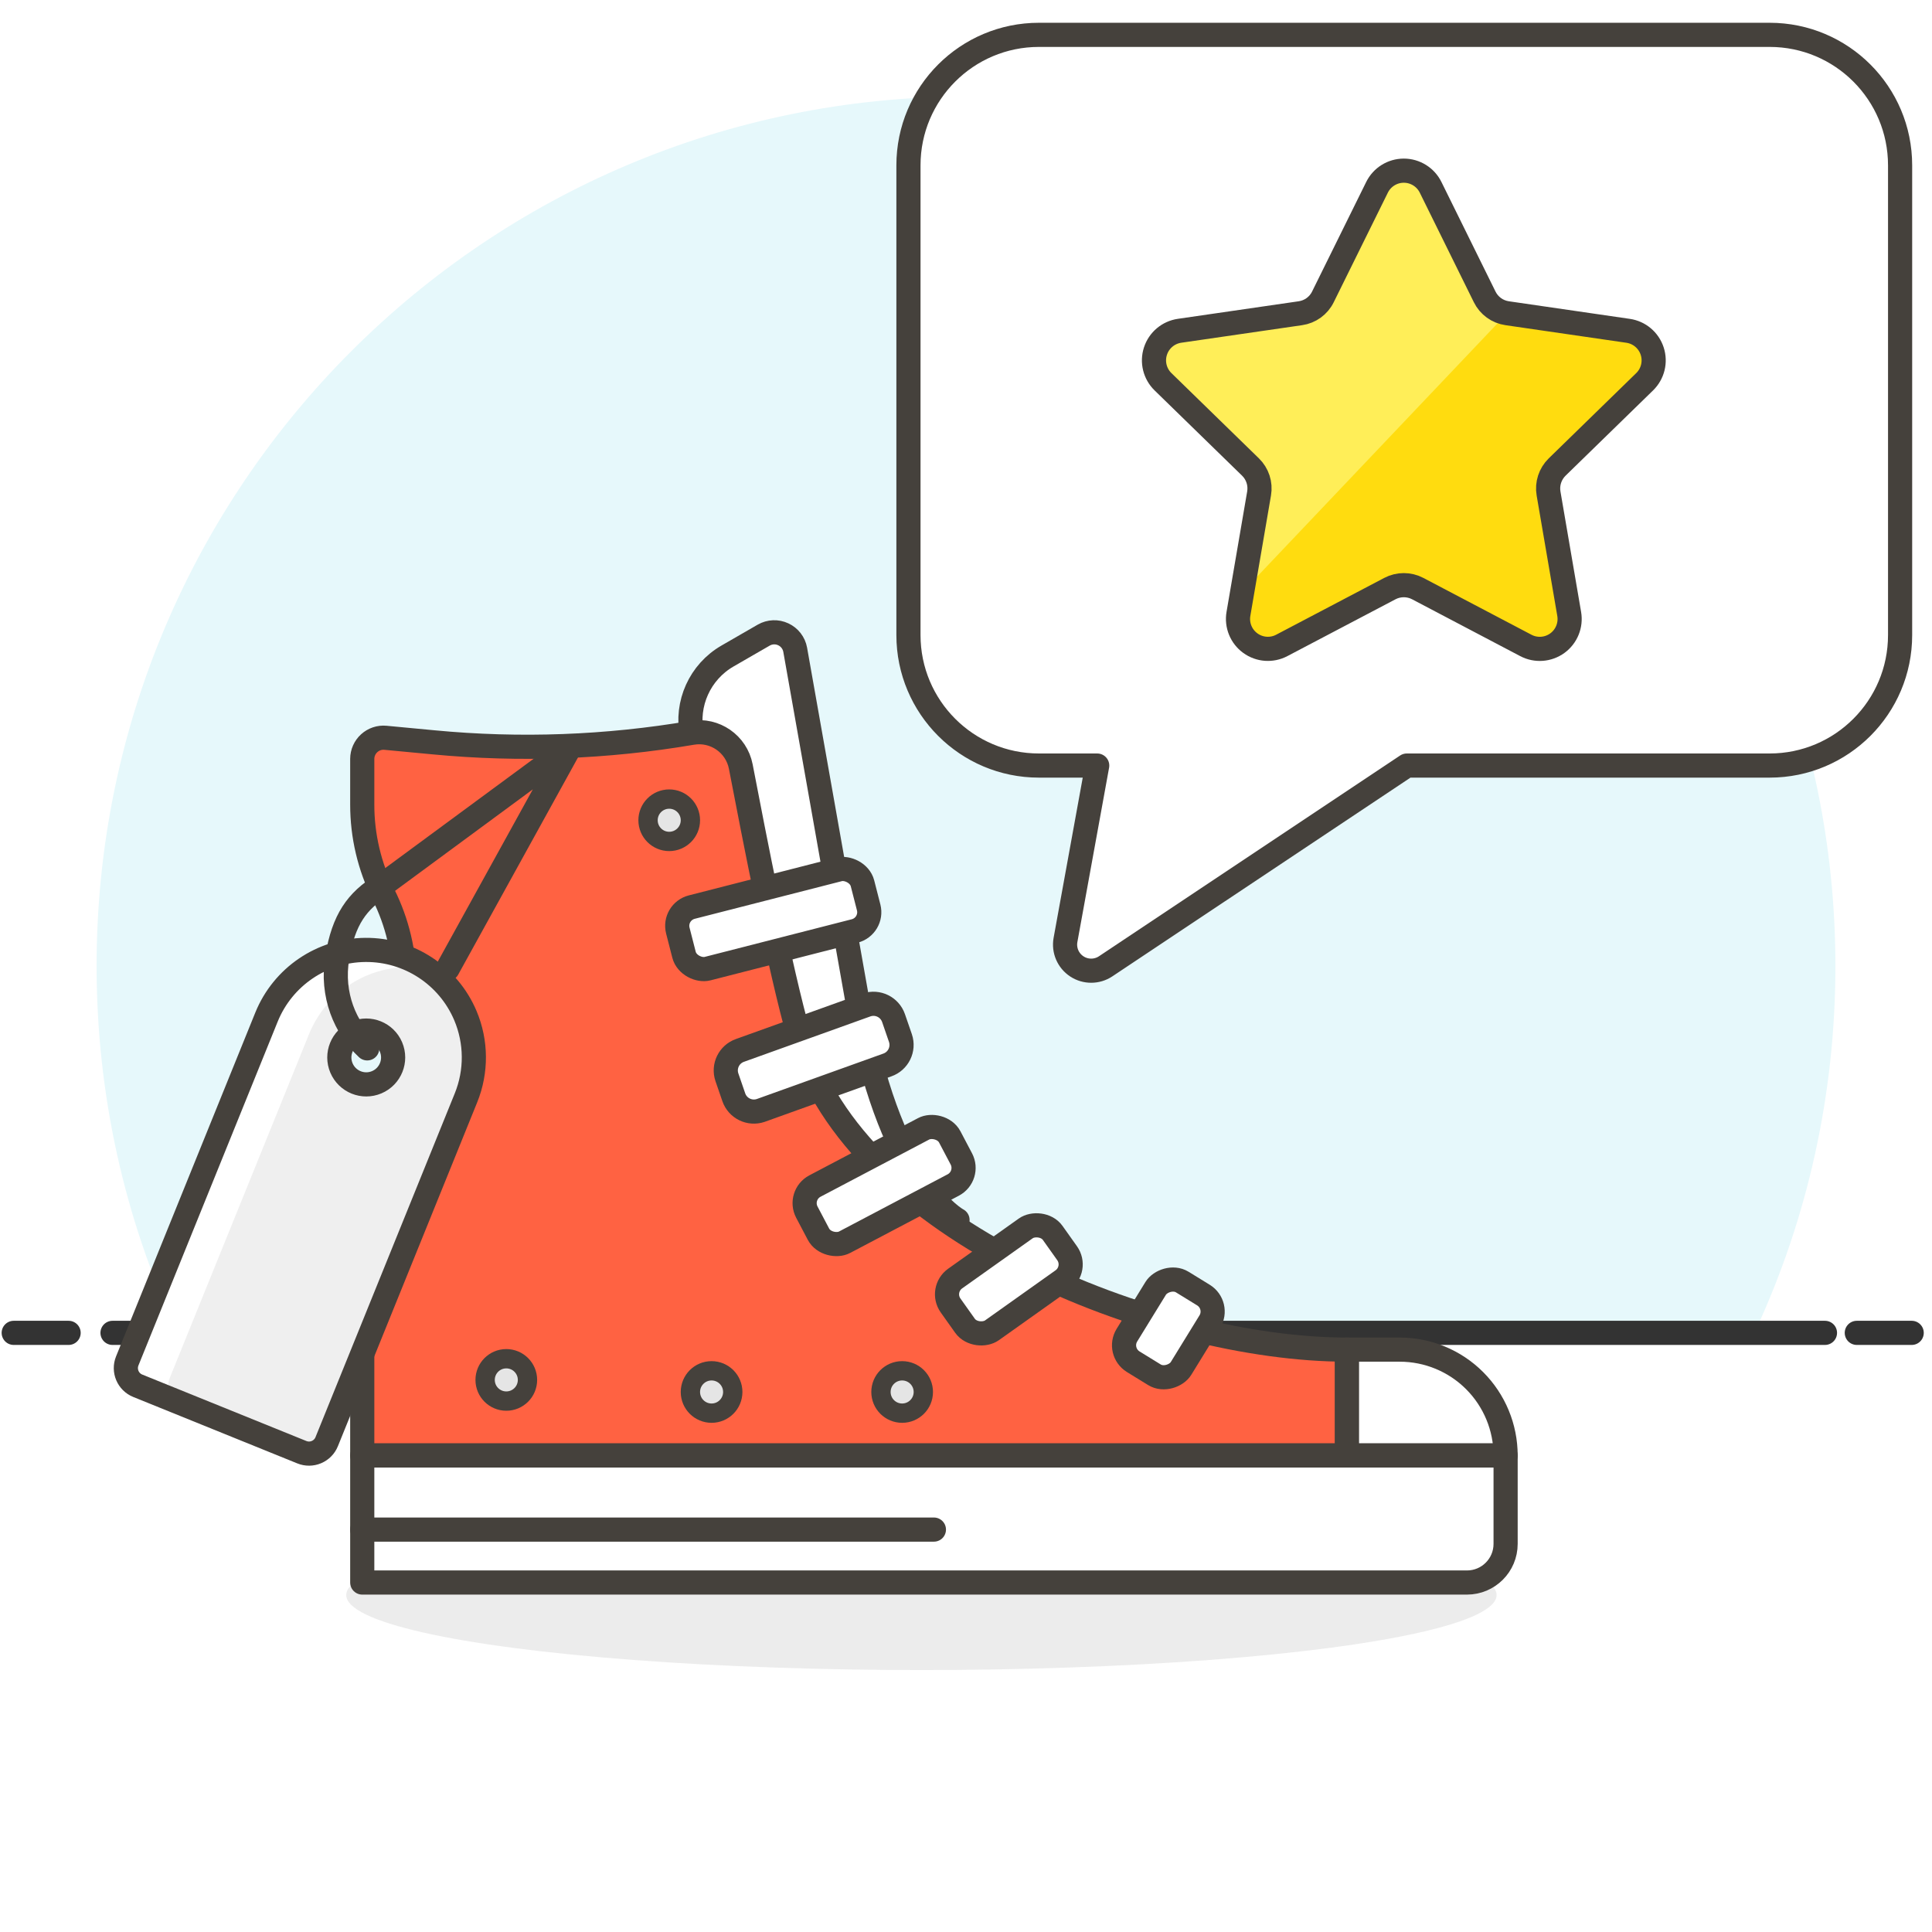 <svg width="80" height="80" viewBox="0 0 80 80" fill="none" xmlns="http://www.w3.org/2000/svg">
<path d="M72.736 55C74.832 50.434 76 45.353 76 40C76 20.118 59.882 4 40 4C20.118 4 4 20.118 4 40C4 45.353 5.168 50.434 7.264 55H72.736Z" fill="#E6F8FB"/>
<path d="M4.659 55.191H75.568" stroke="#333333" stroke-linecap="round" stroke-linejoin="round"/>
<path d="M0.568 55.191H2.841" stroke="#333333" stroke-linecap="round" stroke-linejoin="round"/>
<path d="M76.886 55.191H79.159" stroke="#333333" stroke-linecap="round" stroke-linejoin="round"/>
<path d="M73.277 1.443H43.02C40.036 1.443 37.617 3.862 37.617 6.846V26.296C37.617 29.28 40.036 31.7 43.02 31.7H45.433L44.12 38.92C44.042 39.347 44.227 39.779 44.59 40.017C44.952 40.255 45.422 40.253 45.783 40.013L58.253 31.7H73.277C76.261 31.7 78.679 29.281 78.679 26.297V6.846C78.679 3.862 76.261 1.443 73.277 1.443Z" fill="white"/>
<path d="M59.239 7.758L61.477 12.293C61.657 12.659 62.005 12.912 62.409 12.97L67.415 13.698C67.881 13.765 68.269 14.092 68.414 14.54C68.56 14.988 68.438 15.479 68.101 15.808L64.478 19.339C64.187 19.624 64.053 20.033 64.122 20.434L64.977 25.421C65.057 25.885 64.867 26.355 64.486 26.632C64.104 26.909 63.599 26.946 63.182 26.726L58.704 24.372C58.344 24.183 57.913 24.183 57.553 24.372L53.076 26.725C52.659 26.945 52.154 26.908 51.773 26.631C51.392 26.354 51.201 25.884 51.281 25.42L52.136 20.433C52.205 20.032 52.072 19.622 51.78 19.338L48.157 15.807C47.82 15.478 47.699 14.986 47.845 14.539C47.99 14.091 48.377 13.765 48.843 13.697L53.847 12.97C54.251 12.912 54.6 12.659 54.779 12.293L57.019 7.758C57.227 7.335 57.657 7.067 58.129 7.067C58.6 7.067 59.031 7.335 59.239 7.758Z" fill="#FFDC0F"/>
<path d="M51.433 24.53L52.135 20.437C52.204 20.036 52.071 19.626 51.779 19.342L48.156 15.811C47.819 15.482 47.698 14.99 47.844 14.543C47.989 14.095 48.376 13.768 48.842 13.7L53.847 12.97C54.251 12.912 54.6 12.659 54.779 12.293L57.019 7.758C57.227 7.336 57.657 7.068 58.128 7.068C58.599 7.068 59.029 7.336 59.237 7.758L61.476 12.293C61.656 12.659 62.004 12.912 62.408 12.97L51.433 24.53Z" fill="#FFEE58"/>
<path fill-rule="evenodd" clip-rule="evenodd" d="M59.239 7.758L61.477 12.293C61.657 12.659 62.005 12.912 62.409 12.97L67.415 13.698C67.881 13.765 68.269 14.092 68.414 14.54C68.56 14.988 68.438 15.479 68.101 15.808L64.478 19.339C64.187 19.624 64.053 20.033 64.122 20.434L64.977 25.421C65.057 25.885 64.867 26.355 64.486 26.632C64.104 26.909 63.599 26.946 63.182 26.726L58.704 24.372C58.344 24.183 57.913 24.183 57.553 24.372L53.076 26.725C52.659 26.945 52.154 26.908 51.773 26.631C51.392 26.354 51.201 25.884 51.281 25.42L52.136 20.433C52.205 20.032 52.072 19.622 51.78 19.338L48.157 15.807C47.82 15.478 47.699 14.986 47.845 14.539C47.99 14.091 48.377 13.765 48.843 13.697L53.847 12.97C54.251 12.912 54.6 12.659 54.779 12.293L57.019 7.758C57.227 7.335 57.657 7.067 58.129 7.067C58.6 7.067 59.031 7.335 59.239 7.758Z" stroke="#45413C" stroke-linecap="round" stroke-linejoin="round"/>
<path fill-rule="evenodd" clip-rule="evenodd" d="M73.277 1.443H43.02C40.036 1.443 37.617 3.862 37.617 6.846V26.296C37.617 29.28 40.036 31.7 43.02 31.7H45.433L44.12 38.92C44.042 39.347 44.227 39.779 44.59 40.017C44.952 40.255 45.422 40.253 45.783 40.013L58.253 31.7H73.277C76.261 31.7 78.679 29.281 78.679 26.297V6.846C78.679 3.862 76.261 1.443 73.277 1.443Z" stroke="#45413C" stroke-linecap="round" stroke-linejoin="round"/>
<ellipse opacity="0.15" rx="23.817" ry="3.106" transform="matrix(-1 0 0 1 38.154 66.047)" fill="#808080"/>
<path d="M62.344 60.268H55.768V55.885H57.96C59.123 55.885 60.238 56.346 61.06 57.168C61.882 57.99 62.344 59.105 62.344 60.268Z" fill="white" stroke="#45413C" stroke-linecap="round" stroke-linejoin="round"/>
<path d="M39.649 50.517C39.649 50.517 36.983 49.163 35.595 41.966L32.927 26.904C32.876 26.623 32.692 26.385 32.433 26.265C32.175 26.144 31.874 26.156 31.626 26.298L30.125 27.164C28.984 27.822 28.39 29.135 28.648 30.427L32.161 49.307L38.298 52.376L39.649 50.517Z" fill="white" stroke="#45413C" stroke-linecap="round" stroke-linejoin="round"/>
<path d="M15 60.268V51.67C14.99 50.136 15.278 48.614 15.847 47.19C16.446 45.721 16.754 44.15 16.754 42.563V40.747C16.753 39.458 16.451 38.186 15.874 37.033C15.299 35.879 14.999 34.608 15 33.319V31.422C15.001 31.176 15.106 30.941 15.288 30.775C15.471 30.609 15.714 30.527 15.96 30.55L17.96 30.739C21.527 31.079 25.124 30.946 28.657 30.344C29.597 30.184 30.492 30.804 30.674 31.74C31.217 34.562 32.296 40.15 33.103 42.964C35.383 50.929 47.88 55.885 55.768 55.885V60.268H15Z" fill="#FF6242" stroke="#45413C" stroke-linecap="round" stroke-linejoin="round"/>
<path d="M60.744 65.529H15V60.268H62.344V63.929C62.344 64.812 61.628 65.529 60.744 65.529Z" fill="white" stroke="#45413C" stroke-linecap="round" stroke-linejoin="round"/>
<path d="M14.998 63.337H38.671" stroke="#45413C" stroke-linecap="round" stroke-linejoin="round"/>
<circle r="0.877" transform="matrix(-1 0 0 1 27.711 33.965)" fill="#E5E5E5" stroke="#45413C" stroke-width="0.8" stroke-linecap="round" stroke-linejoin="round"/>
<circle r="0.877" transform="matrix(-1 0 0 1 29.465 57.639)" fill="#E5E5E5" stroke="#45413C" stroke-width="0.8" stroke-linecap="round" stroke-linejoin="round"/>
<circle r="0.877" transform="matrix(-1 0 0 1 20.965 57.139)" fill="#E5E5E5" stroke="#45413C" stroke-width="0.8" stroke-linecap="round" stroke-linejoin="round"/>
<circle r="0.877" transform="matrix(-1 0 0 1 37.356 57.639)" fill="#E5E5E5" stroke="#45413C" stroke-width="0.8" stroke-linecap="round" stroke-linejoin="round"/>
<rect width="2.63" height="3.873" rx="0.8" transform="matrix(-0.852 -0.524 -0.524 0.852 50.514 54.046)" fill="white" stroke="#45413C" stroke-linecap="round" stroke-linejoin="round"/>
<rect width="2.63" height="5.188" rx="0.8" transform="matrix(-0.579 -0.815 -0.815 0.579 44.65 52.545)" fill="white" stroke="#45413C" stroke-linecap="round" stroke-linejoin="round"/>
<rect width="2.63" height="6.686" rx="0.8" transform="matrix(-0.466 -0.885 -0.885 0.466 40.18 48.696)" fill="white" stroke="#45413C" stroke-linecap="round" stroke-linejoin="round"/>
<rect width="2.63" height="7.891" rx="0.8" transform="matrix(-0.248 -0.969 -0.969 0.248 36.168 38.351)" fill="white" stroke="#45413C" stroke-linecap="round" stroke-linejoin="round"/>
<path d="M37.285 42.985C37.44 43.443 37.197 43.94 36.741 44.099L31.5 45.981C31.042 46.136 30.545 45.894 30.386 45.438L30.1 44.608C29.944 44.15 30.187 43.653 30.644 43.494L35.885 41.612C36.343 41.456 36.84 41.699 36.999 42.156L37.285 42.985Z" fill="white" stroke="#45413C" stroke-linecap="round" stroke-linejoin="round"/>
<path fill-rule="evenodd" clip-rule="evenodd" d="M15.13 39.333C16.932 39.319 18.565 40.391 19.269 42.049C19.73 43.139 19.738 44.366 19.294 45.462L13.528 59.696C13.45 59.891 13.297 60.046 13.104 60.128C12.911 60.21 12.694 60.212 12.499 60.133L5.705 57.382C5.3 57.218 5.105 56.758 5.268 56.353L11.035 42.116C11.712 40.446 13.328 39.348 15.13 39.333ZM14.05 43.798C14.053 44.248 14.328 44.652 14.746 44.821C15.316 45.049 15.964 44.774 16.196 44.205C16.365 43.788 16.265 43.309 15.944 42.994C15.623 42.678 15.143 42.587 14.728 42.763C14.313 42.939 14.046 43.347 14.05 43.798Z" fill="#EFEFEF"/>
<path d="M7.464 58.093C7.269 58.015 7.114 57.862 7.032 57.669C6.95 57.476 6.948 57.258 7.027 57.064L12.794 42.826C13.58 40.886 15.611 39.754 17.674 40.106C16.561 39.348 15.164 39.134 13.874 39.524C12.585 39.914 11.541 40.867 11.035 42.116L5.268 56.353C5.105 56.758 5.301 57.218 5.705 57.382L12.499 60.134L12.544 60.151L7.464 58.093Z" fill="white"/>
<circle cx="15.165" cy="43.788" r="1.114" transform="rotate(-23 15.165 43.788)" stroke="#45413C" stroke-width="0.438" stroke-linecap="round" stroke-linejoin="round"/>
<path fill-rule="evenodd" clip-rule="evenodd" d="M19.269 42.05C18.565 40.391 16.932 39.319 15.13 39.334C13.328 39.348 11.712 40.446 11.035 42.116L5.269 56.353C5.105 56.758 5.301 57.219 5.705 57.382L12.499 60.133C12.694 60.212 12.912 60.21 13.104 60.128C13.297 60.046 13.45 59.891 13.528 59.697L19.294 45.463C19.739 44.367 19.73 43.139 19.269 42.05V42.05Z" stroke="#45413C" stroke-width="0.438" stroke-linecap="round" stroke-linejoin="round"/>
<path d="M15.582 42.756L16.837 39.658" stroke="#45413C" stroke-width="0.438" stroke-linecap="round" stroke-linejoin="round"/>
<path d="M12.93 46.025L8.56 56.843" stroke="#45413C" stroke-width="0.438" stroke-linecap="round"/>
<path d="M14.242 46.555L10.401 56.062" stroke="#45413C" stroke-width="0.438" stroke-linecap="round"/>
<path d="M15.553 47.085L12.772 53.969" stroke="#45413C" stroke-width="0.438" stroke-linecap="round"/>
<path fill-rule="evenodd" clip-rule="evenodd" d="M15.13 39.333C16.932 39.319 18.565 40.391 19.269 42.049C19.73 43.139 19.738 44.366 19.294 45.462L13.528 59.696C13.45 59.891 13.297 60.046 13.104 60.128C12.911 60.21 12.694 60.212 12.499 60.133L5.705 57.382C5.3 57.218 5.105 56.758 5.268 56.353L11.035 42.116C11.712 40.446 13.328 39.348 15.13 39.333ZM14.05 43.798C14.053 44.248 14.328 44.652 14.746 44.821C15.316 45.049 15.964 44.774 16.196 44.205C16.365 43.788 16.265 43.309 15.944 42.994C15.623 42.678 15.143 42.587 14.728 42.763C14.313 42.939 14.046 43.347 14.05 43.798Z" fill="#EFEFEF"/>
<path d="M7.464 58.093C7.269 58.015 7.114 57.862 7.032 57.669C6.95 57.476 6.948 57.258 7.027 57.064L12.794 42.826C13.58 40.886 15.611 39.754 17.674 40.106C16.561 39.348 15.164 39.134 13.874 39.524C12.585 39.914 11.541 40.867 11.035 42.116L5.268 56.353C5.105 56.758 5.301 57.218 5.705 57.382L12.499 60.134L12.544 60.151L7.464 58.093Z" fill="white"/>
<circle cx="15.165" cy="43.788" r="1.114" transform="rotate(-23 15.165 43.788)" stroke="#45413C" stroke-linecap="round" stroke-linejoin="round"/>
<path fill-rule="evenodd" clip-rule="evenodd" d="M19.269 42.05C18.565 40.391 16.932 39.319 15.13 39.334C13.328 39.348 11.712 40.446 11.035 42.116L5.269 56.353C5.105 56.758 5.301 57.219 5.705 57.382L12.499 60.133C12.694 60.212 12.912 60.21 13.104 60.128C13.297 60.046 13.45 59.891 13.528 59.697L19.294 45.463C19.739 44.367 19.73 43.139 19.269 42.05V42.05Z" stroke="#45413C" stroke-linecap="round" stroke-linejoin="round"/>
<path d="M15.206 43.411C14.305 42.568 13.703 41.207 13.966 39.641C14.229 38.075 14.775 37.311 15.824 36.66L23.602 30.931L18.534 40.117" stroke="#45413C" stroke-linecap="round" stroke-linejoin="round"/>
</svg>
